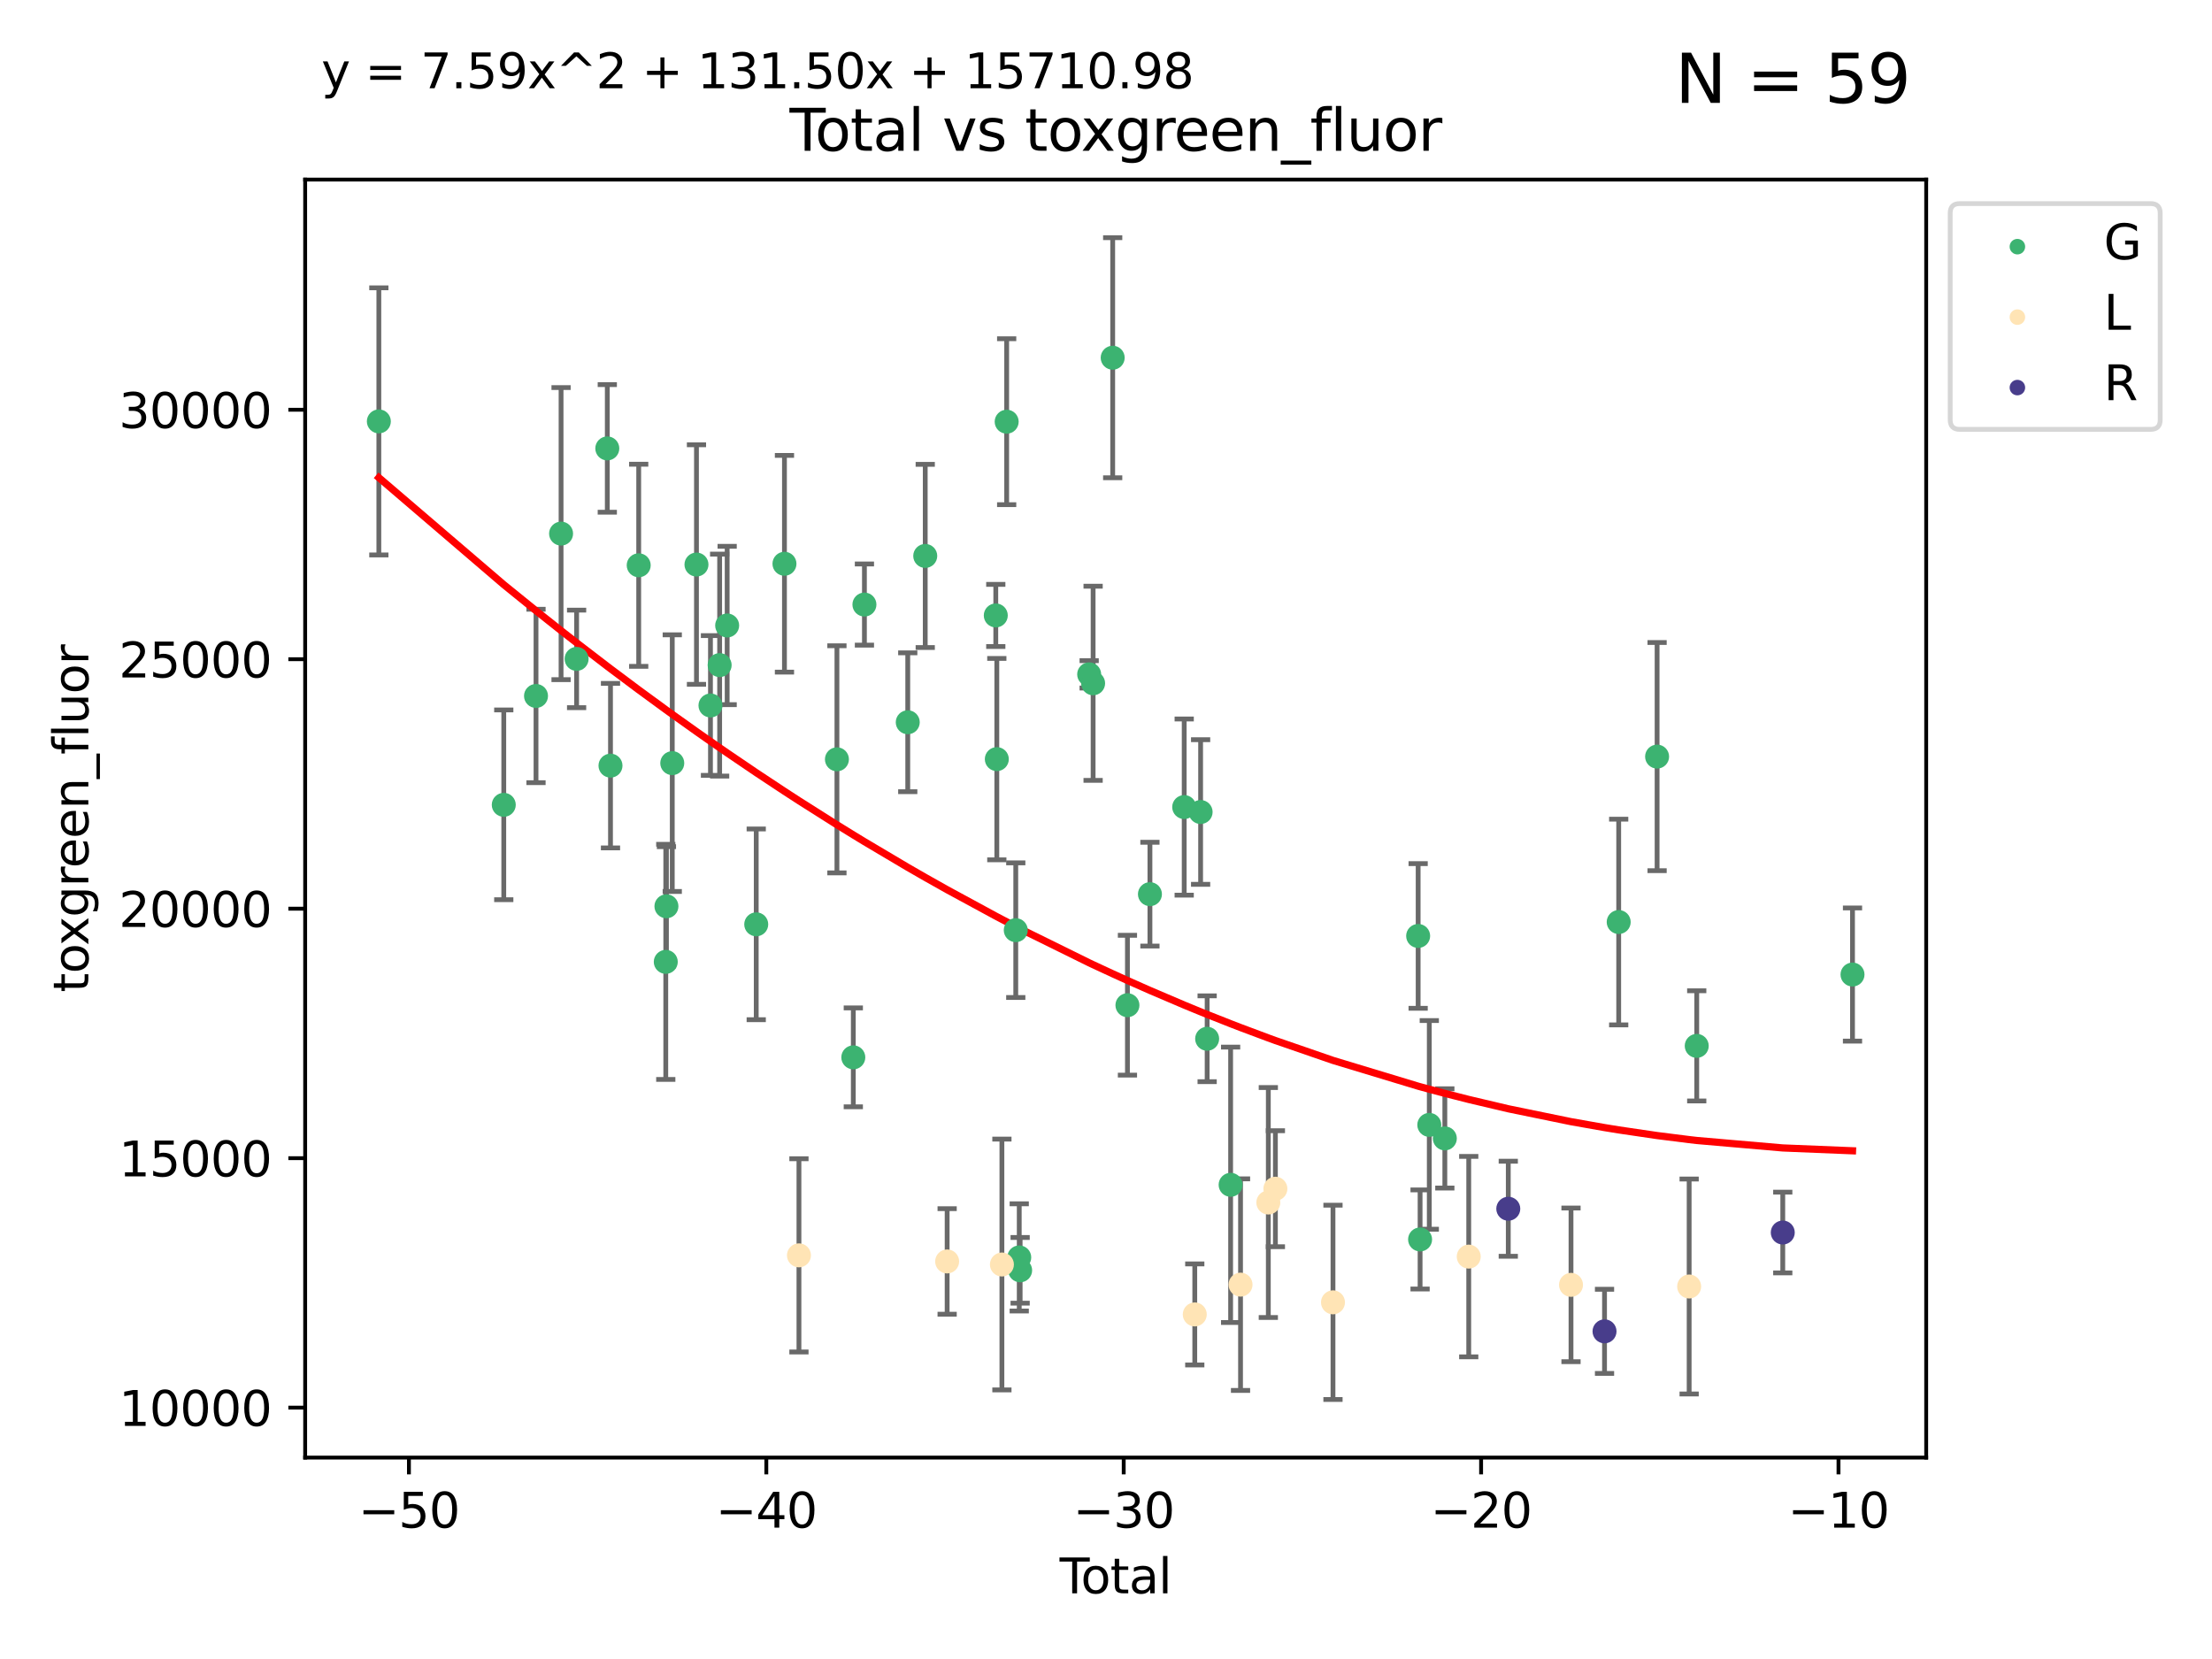 <?xml version="1.0" encoding="utf-8" standalone="no"?>
<!DOCTYPE svg PUBLIC "-//W3C//DTD SVG 1.1//EN"
  "http://www.w3.org/Graphics/SVG/1.1/DTD/svg11.dtd">
<svg xmlns:xlink="http://www.w3.org/1999/xlink" width="460.8pt" height="345.6pt" viewBox="0 0 460.8 345.6" xmlns="http://www.w3.org/2000/svg" version="1.1">
 <defs>
  <style type="text/css">*{stroke-linejoin: round; stroke-linecap: butt}</style>
 </defs>
 <g id="figure_1">
  <g id="patch_1">
   <path d="M 0 345.6 
L 460.8 345.6 
L 460.8 0 
L 0 0 
z
" style="fill: #ffffff"/>
  </g>
  <g id="axes_1">
   <g id="patch_2">
    <path d="M 63.571 303.64 
L 401.26 303.64 
L 401.26 37.411 
L 63.571 37.411 
z
" style="fill: #ffffff"/>
   </g>
   <g id="PathCollection_1">
    <defs>
     <path id="m4e90bd6c9e" d="M 0 1.118 
C 0.297 1.118 0.581 1 0.791 0.791 
C 1 0.581 1.118 0.297 1.118 0 
C 1.118 -0.297 1 -0.581 0.791 -0.791 
C 0.581 -1 0.297 -1.118 0 -1.118 
C -0.297 -1.118 -0.581 -1 -0.791 -0.791 
C -1 -0.581 -1.118 -0.297 -1.118 0 
C -1.118 0.297 -1 0.581 -0.791 0.791 
C -0.581 1 -0.297 1.118 0 1.118 
z
" style="stroke: #3cb371"/>
    </defs>
    <g clip-path="url(#p5ea1572125)">
     <use xlink:href="#m4e90bd6c9e" x="78.921" y="87.783" style="fill: #3cb371; stroke: #3cb371"/>
     <use xlink:href="#m4e90bd6c9e" x="104.945" y="167.661" style="fill: #3cb371; stroke: #3cb371"/>
     <use xlink:href="#m4e90bd6c9e" x="111.661" y="144.981" style="fill: #3cb371; stroke: #3cb371"/>
     <use xlink:href="#m4e90bd6c9e" x="116.882" y="111.159" style="fill: #3cb371; stroke: #3cb371"/>
     <use xlink:href="#m4e90bd6c9e" x="120.118" y="137.261" style="fill: #3cb371; stroke: #3cb371"/>
     <use xlink:href="#m4e90bd6c9e" x="126.511" y="93.413" style="fill: #3cb371; stroke: #3cb371"/>
     <use xlink:href="#m4e90bd6c9e" x="127.177" y="159.497" style="fill: #3cb371; stroke: #3cb371"/>
     <use xlink:href="#m4e90bd6c9e" x="133.054" y="117.757" style="fill: #3cb371; stroke: #3cb371"/>
     <use xlink:href="#m4e90bd6c9e" x="138.693" y="200.374" style="fill: #3cb371; stroke: #3cb371"/>
     <use xlink:href="#m4e90bd6c9e" x="138.83" y="188.797" style="fill: #3cb371; stroke: #3cb371"/>
     <use xlink:href="#m4e90bd6c9e" x="140.045" y="158.975" style="fill: #3cb371; stroke: #3cb371"/>
     <use xlink:href="#m4e90bd6c9e" x="145.087" y="117.606" style="fill: #3cb371; stroke: #3cb371"/>
     <use xlink:href="#m4e90bd6c9e" x="148.005" y="146.962" style="fill: #3cb371; stroke: #3cb371"/>
     <use xlink:href="#m4e90bd6c9e" x="149.915" y="138.554" style="fill: #3cb371; stroke: #3cb371"/>
     <use xlink:href="#m4e90bd6c9e" x="151.481" y="130.298" style="fill: #3cb371; stroke: #3cb371"/>
     <use xlink:href="#m4e90bd6c9e" x="157.537" y="192.555" style="fill: #3cb371; stroke: #3cb371"/>
     <use xlink:href="#m4e90bd6c9e" x="163.418" y="117.444" style="fill: #3cb371; stroke: #3cb371"/>
     <use xlink:href="#m4e90bd6c9e" x="174.347" y="158.179" style="fill: #3cb371; stroke: #3cb371"/>
     <use xlink:href="#m4e90bd6c9e" x="177.76" y="220.266" style="fill: #3cb371; stroke: #3cb371"/>
     <use xlink:href="#m4e90bd6c9e" x="180.076" y="125.94" style="fill: #3cb371; stroke: #3cb371"/>
     <use xlink:href="#m4e90bd6c9e" x="189.102" y="150.46" style="fill: #3cb371; stroke: #3cb371"/>
     <use xlink:href="#m4e90bd6c9e" x="192.744" y="115.812" style="fill: #3cb371; stroke: #3cb371"/>
     <use xlink:href="#m4e90bd6c9e" x="207.44" y="128.208" style="fill: #3cb371; stroke: #3cb371"/>
     <use xlink:href="#m4e90bd6c9e" x="207.655" y="158.138" style="fill: #3cb371; stroke: #3cb371"/>
     <use xlink:href="#m4e90bd6c9e" x="209.708" y="87.847" style="fill: #3cb371; stroke: #3cb371"/>
     <use xlink:href="#m4e90bd6c9e" x="211.603" y="193.773" style="fill: #3cb371; stroke: #3cb371"/>
     <use xlink:href="#m4e90bd6c9e" x="212.327" y="261.943" style="fill: #3cb371; stroke: #3cb371"/>
     <use xlink:href="#m4e90bd6c9e" x="212.514" y="264.632" style="fill: #3cb371; stroke: #3cb371"/>
     <use xlink:href="#m4e90bd6c9e" x="226.894" y="140.475" style="fill: #3cb371; stroke: #3cb371"/>
     <use xlink:href="#m4e90bd6c9e" x="227.715" y="142.341" style="fill: #3cb371; stroke: #3cb371"/>
     <use xlink:href="#m4e90bd6c9e" x="231.793" y="74.52" style="fill: #3cb371; stroke: #3cb371"/>
     <use xlink:href="#m4e90bd6c9e" x="234.867" y="209.403" style="fill: #3cb371; stroke: #3cb371"/>
     <use xlink:href="#m4e90bd6c9e" x="239.552" y="186.269" style="fill: #3cb371; stroke: #3cb371"/>
     <use xlink:href="#m4e90bd6c9e" x="246.69" y="168.126" style="fill: #3cb371; stroke: #3cb371"/>
     <use xlink:href="#m4e90bd6c9e" x="250.11" y="169.158" style="fill: #3cb371; stroke: #3cb371"/>
     <use xlink:href="#m4e90bd6c9e" x="251.47" y="216.394" style="fill: #3cb371; stroke: #3cb371"/>
     <use xlink:href="#m4e90bd6c9e" x="256.361" y="246.816" style="fill: #3cb371; stroke: #3cb371"/>
     <use xlink:href="#m4e90bd6c9e" x="295.426" y="194.976" style="fill: #3cb371; stroke: #3cb371"/>
     <use xlink:href="#m4e90bd6c9e" x="295.83" y="258.198" style="fill: #3cb371; stroke: #3cb371"/>
     <use xlink:href="#m4e90bd6c9e" x="297.748" y="234.335" style="fill: #3cb371; stroke: #3cb371"/>
     <use xlink:href="#m4e90bd6c9e" x="300.985" y="237.151" style="fill: #3cb371; stroke: #3cb371"/>
     <use xlink:href="#m4e90bd6c9e" x="337.204" y="192.077" style="fill: #3cb371; stroke: #3cb371"/>
     <use xlink:href="#m4e90bd6c9e" x="345.204" y="157.613" style="fill: #3cb371; stroke: #3cb371"/>
     <use xlink:href="#m4e90bd6c9e" x="353.461" y="217.876" style="fill: #3cb371; stroke: #3cb371"/>
     <use xlink:href="#m4e90bd6c9e" x="385.911" y="203.013" style="fill: #3cb371; stroke: #3cb371"/>
    </g>
   </g>
   <g id="PathCollection_2">
    <defs>
     <path id="maf8d225b81" d="M 0 1.118 
C 0.297 1.118 0.581 1 0.791 0.791 
C 1 0.581 1.118 0.297 1.118 0 
C 1.118 -0.297 1 -0.581 0.791 -0.791 
C 0.581 -1 0.297 -1.118 0 -1.118 
C -0.297 -1.118 -0.581 -1 -0.791 -0.791 
C -1 -0.581 -1.118 -0.297 -1.118 0 
C -1.118 0.297 -1 0.581 -0.791 0.791 
C -0.581 1 -0.297 1.118 0 1.118 
z
" style="stroke: #ffe4b5"/>
    </defs>
    <g clip-path="url(#p5ea1572125)">
     <use xlink:href="#maf8d225b81" x="166.435" y="261.513" style="fill: #ffe4b5; stroke: #ffe4b5"/>
     <use xlink:href="#maf8d225b81" x="197.307" y="262.782" style="fill: #ffe4b5; stroke: #ffe4b5"/>
     <use xlink:href="#maf8d225b81" x="208.716" y="263.418" style="fill: #ffe4b5; stroke: #ffe4b5"/>
     <use xlink:href="#maf8d225b81" x="248.893" y="273.818" style="fill: #ffe4b5; stroke: #ffe4b5"/>
     <use xlink:href="#maf8d225b81" x="258.425" y="267.614" style="fill: #ffe4b5; stroke: #ffe4b5"/>
     <use xlink:href="#maf8d225b81" x="264.215" y="250.506" style="fill: #ffe4b5; stroke: #ffe4b5"/>
     <use xlink:href="#maf8d225b81" x="265.687" y="247.633" style="fill: #ffe4b5; stroke: #ffe4b5"/>
     <use xlink:href="#maf8d225b81" x="277.685" y="271.301" style="fill: #ffe4b5; stroke: #ffe4b5"/>
     <use xlink:href="#maf8d225b81" x="305.965" y="261.775" style="fill: #ffe4b5; stroke: #ffe4b5"/>
     <use xlink:href="#maf8d225b81" x="327.27" y="267.658" style="fill: #ffe4b5; stroke: #ffe4b5"/>
     <use xlink:href="#maf8d225b81" x="351.881" y="268.002" style="fill: #ffe4b5; stroke: #ffe4b5"/>
    </g>
   </g>
   <g id="PathCollection_3">
    <defs>
     <path id="mee993ac382" d="M 0 1.118 
C 0.297 1.118 0.581 1 0.791 0.791 
C 1 0.581 1.118 0.297 1.118 0 
C 1.118 -0.297 1 -0.581 0.791 -0.791 
C 0.581 -1 0.297 -1.118 0 -1.118 
C -0.297 -1.118 -0.581 -1 -0.791 -0.791 
C -1 -0.581 -1.118 -0.297 -1.118 0 
C -1.118 0.297 -1 0.581 -0.791 0.791 
C -0.581 1 -0.297 1.118 0 1.118 
z
" style="stroke: #483d8b"/>
    </defs>
    <g clip-path="url(#p5ea1572125)">
     <use xlink:href="#mee993ac382" x="314.203" y="251.801" style="fill: #483d8b; stroke: #483d8b"/>
     <use xlink:href="#mee993ac382" x="334.252" y="277.344" style="fill: #483d8b; stroke: #483d8b"/>
     <use xlink:href="#mee993ac382" x="371.383" y="256.758" style="fill: #483d8b; stroke: #483d8b"/>
    </g>
   </g>
   <g id="matplotlib.axis_1">
    <g id="xtick_1">
     <g id="line2d_1">
      <defs>
       <path id="m0bcd780dd7" d="M 0 0 
L 0 3.5 
" style="stroke: #000000; stroke-width: 0.8"/>
      </defs>
      <g>
       <use xlink:href="#m0bcd780dd7" x="85.187" y="303.64" style="stroke: #000000; stroke-width: 0.8"/>
      </g>
     </g>
     <g id="text_1">
      <!-- −50 -->
      <g transform="translate(74.634 318.238)scale(0.1 -0.1)">
       <defs>
        <path id="DejaVuSans-2212" d="M 678 2272 
L 4684 2272 
L 4684 1741 
L 678 1741 
L 678 2272 
z
" transform="scale(0.016)"/>
        <path id="DejaVuSans-35" d="M 691 4666 
L 3169 4666 
L 3169 4134 
L 1269 4134 
L 1269 2991 
Q 1406 3038 1543 3061 
Q 1681 3084 1819 3084 
Q 2600 3084 3056 2656 
Q 3513 2228 3513 1497 
Q 3513 744 3044 326 
Q 2575 -91 1722 -91 
Q 1428 -91 1123 -41 
Q 819 9 494 109 
L 494 744 
Q 775 591 1075 516 
Q 1375 441 1709 441 
Q 2250 441 2565 725 
Q 2881 1009 2881 1497 
Q 2881 1984 2565 2268 
Q 2250 2553 1709 2553 
Q 1456 2553 1204 2497 
Q 953 2441 691 2322 
L 691 4666 
z
" transform="scale(0.016)"/>
        <path id="DejaVuSans-30" d="M 2034 4250 
Q 1547 4250 1301 3770 
Q 1056 3291 1056 2328 
Q 1056 1369 1301 889 
Q 1547 409 2034 409 
Q 2525 409 2770 889 
Q 3016 1369 3016 2328 
Q 3016 3291 2770 3770 
Q 2525 4250 2034 4250 
z
M 2034 4750 
Q 2819 4750 3233 4129 
Q 3647 3509 3647 2328 
Q 3647 1150 3233 529 
Q 2819 -91 2034 -91 
Q 1250 -91 836 529 
Q 422 1150 422 2328 
Q 422 3509 836 4129 
Q 1250 4750 2034 4750 
z
" transform="scale(0.016)"/>
       </defs>
       <use xlink:href="#DejaVuSans-2212"/>
       <use xlink:href="#DejaVuSans-35" x="83.789"/>
       <use xlink:href="#DejaVuSans-30" x="147.412"/>
      </g>
     </g>
    </g>
    <g id="xtick_2">
     <g id="line2d_2">
      <g>
       <use xlink:href="#m0bcd780dd7" x="159.638" y="303.64" style="stroke: #000000; stroke-width: 0.8"/>
      </g>
     </g>
     <g id="text_2">
      <!-- −40 -->
      <g transform="translate(149.086 318.238)scale(0.1 -0.1)">
       <defs>
        <path id="DejaVuSans-34" d="M 2419 4116 
L 825 1625 
L 2419 1625 
L 2419 4116 
z
M 2253 4666 
L 3047 4666 
L 3047 1625 
L 3713 1625 
L 3713 1100 
L 3047 1100 
L 3047 0 
L 2419 0 
L 2419 1100 
L 313 1100 
L 313 1709 
L 2253 4666 
z
" transform="scale(0.016)"/>
       </defs>
       <use xlink:href="#DejaVuSans-2212"/>
       <use xlink:href="#DejaVuSans-34" x="83.789"/>
       <use xlink:href="#DejaVuSans-30" x="147.412"/>
      </g>
     </g>
    </g>
    <g id="xtick_3">
     <g id="line2d_3">
      <g>
       <use xlink:href="#m0bcd780dd7" x="234.089" y="303.64" style="stroke: #000000; stroke-width: 0.8"/>
      </g>
     </g>
     <g id="text_3">
      <!-- −30 -->
      <g transform="translate(223.537 318.238)scale(0.1 -0.1)">
       <defs>
        <path id="DejaVuSans-33" d="M 2597 2516 
Q 3050 2419 3304 2112 
Q 3559 1806 3559 1356 
Q 3559 666 3084 287 
Q 2609 -91 1734 -91 
Q 1441 -91 1130 -33 
Q 819 25 488 141 
L 488 750 
Q 750 597 1062 519 
Q 1375 441 1716 441 
Q 2309 441 2620 675 
Q 2931 909 2931 1356 
Q 2931 1769 2642 2001 
Q 2353 2234 1838 2234 
L 1294 2234 
L 1294 2753 
L 1863 2753 
Q 2328 2753 2575 2939 
Q 2822 3125 2822 3475 
Q 2822 3834 2567 4026 
Q 2313 4219 1838 4219 
Q 1578 4219 1281 4162 
Q 984 4106 628 3988 
L 628 4550 
Q 988 4650 1302 4700 
Q 1616 4750 1894 4750 
Q 2613 4750 3031 4423 
Q 3450 4097 3450 3541 
Q 3450 3153 3228 2886 
Q 3006 2619 2597 2516 
z
" transform="scale(0.016)"/>
       </defs>
       <use xlink:href="#DejaVuSans-2212"/>
       <use xlink:href="#DejaVuSans-33" x="83.789"/>
       <use xlink:href="#DejaVuSans-30" x="147.412"/>
      </g>
     </g>
    </g>
    <g id="xtick_4">
     <g id="line2d_4">
      <g>
       <use xlink:href="#m0bcd780dd7" x="308.541" y="303.64" style="stroke: #000000; stroke-width: 0.8"/>
      </g>
     </g>
     <g id="text_4">
      <!-- −20 -->
      <g transform="translate(297.988 318.238)scale(0.1 -0.1)">
       <defs>
        <path id="DejaVuSans-32" d="M 1228 531 
L 3431 531 
L 3431 0 
L 469 0 
L 469 531 
Q 828 903 1448 1529 
Q 2069 2156 2228 2338 
Q 2531 2678 2651 2914 
Q 2772 3150 2772 3378 
Q 2772 3750 2511 3984 
Q 2250 4219 1831 4219 
Q 1534 4219 1204 4116 
Q 875 4013 500 3803 
L 500 4441 
Q 881 4594 1212 4672 
Q 1544 4750 1819 4750 
Q 2544 4750 2975 4387 
Q 3406 4025 3406 3419 
Q 3406 3131 3298 2873 
Q 3191 2616 2906 2266 
Q 2828 2175 2409 1742 
Q 1991 1309 1228 531 
z
" transform="scale(0.016)"/>
       </defs>
       <use xlink:href="#DejaVuSans-2212"/>
       <use xlink:href="#DejaVuSans-32" x="83.789"/>
       <use xlink:href="#DejaVuSans-30" x="147.412"/>
      </g>
     </g>
    </g>
    <g id="xtick_5">
     <g id="line2d_5">
      <g>
       <use xlink:href="#m0bcd780dd7" x="382.992" y="303.64" style="stroke: #000000; stroke-width: 0.8"/>
      </g>
     </g>
     <g id="text_5">
      <!-- −10 -->
      <g transform="translate(372.44 318.238)scale(0.1 -0.1)">
       <defs>
        <path id="DejaVuSans-31" d="M 794 531 
L 1825 531 
L 1825 4091 
L 703 3866 
L 703 4441 
L 1819 4666 
L 2450 4666 
L 2450 531 
L 3481 531 
L 3481 0 
L 794 0 
L 794 531 
z
" transform="scale(0.016)"/>
       </defs>
       <use xlink:href="#DejaVuSans-2212"/>
       <use xlink:href="#DejaVuSans-31" x="83.789"/>
       <use xlink:href="#DejaVuSans-30" x="147.412"/>
      </g>
     </g>
    </g>
    <g id="text_6">
     <!-- Total -->
     <g transform="translate(220.739 331.917)scale(0.1 -0.1)">
      <defs>
       <path id="DejaVuSans-54" d="M -19 4666 
L 3928 4666 
L 3928 4134 
L 2272 4134 
L 2272 0 
L 1638 0 
L 1638 4134 
L -19 4134 
L -19 4666 
z
" transform="scale(0.016)"/>
       <path id="DejaVuSans-6f" d="M 1959 3097 
Q 1497 3097 1228 2736 
Q 959 2375 959 1747 
Q 959 1119 1226 758 
Q 1494 397 1959 397 
Q 2419 397 2687 759 
Q 2956 1122 2956 1747 
Q 2956 2369 2687 2733 
Q 2419 3097 1959 3097 
z
M 1959 3584 
Q 2709 3584 3137 3096 
Q 3566 2609 3566 1747 
Q 3566 888 3137 398 
Q 2709 -91 1959 -91 
Q 1206 -91 779 398 
Q 353 888 353 1747 
Q 353 2609 779 3096 
Q 1206 3584 1959 3584 
z
" transform="scale(0.016)"/>
       <path id="DejaVuSans-74" d="M 1172 4494 
L 1172 3500 
L 2356 3500 
L 2356 3053 
L 1172 3053 
L 1172 1153 
Q 1172 725 1289 603 
Q 1406 481 1766 481 
L 2356 481 
L 2356 0 
L 1766 0 
Q 1100 0 847 248 
Q 594 497 594 1153 
L 594 3053 
L 172 3053 
L 172 3500 
L 594 3500 
L 594 4494 
L 1172 4494 
z
" transform="scale(0.016)"/>
       <path id="DejaVuSans-61" d="M 2194 1759 
Q 1497 1759 1228 1600 
Q 959 1441 959 1056 
Q 959 750 1161 570 
Q 1363 391 1709 391 
Q 2188 391 2477 730 
Q 2766 1069 2766 1631 
L 2766 1759 
L 2194 1759 
z
M 3341 1997 
L 3341 0 
L 2766 0 
L 2766 531 
Q 2569 213 2275 61 
Q 1981 -91 1556 -91 
Q 1019 -91 701 211 
Q 384 513 384 1019 
Q 384 1609 779 1909 
Q 1175 2209 1959 2209 
L 2766 2209 
L 2766 2266 
Q 2766 2663 2505 2880 
Q 2244 3097 1772 3097 
Q 1472 3097 1187 3025 
Q 903 2953 641 2809 
L 641 3341 
Q 956 3463 1253 3523 
Q 1550 3584 1831 3584 
Q 2591 3584 2966 3190 
Q 3341 2797 3341 1997 
z
" transform="scale(0.016)"/>
       <path id="DejaVuSans-6c" d="M 603 4863 
L 1178 4863 
L 1178 0 
L 603 0 
L 603 4863 
z
" transform="scale(0.016)"/>
      </defs>
      <use xlink:href="#DejaVuSans-54"/>
      <use xlink:href="#DejaVuSans-6f" x="44.084"/>
      <use xlink:href="#DejaVuSans-74" x="105.266"/>
      <use xlink:href="#DejaVuSans-61" x="144.475"/>
      <use xlink:href="#DejaVuSans-6c" x="205.754"/>
     </g>
    </g>
   </g>
   <g id="matplotlib.axis_2">
    <g id="ytick_1">
     <g id="line2d_6">
      <defs>
       <path id="mb44a7f0f16" d="M 0 0 
L -3.5 0 
" style="stroke: #000000; stroke-width: 0.8"/>
      </defs>
      <g>
       <use xlink:href="#mb44a7f0f16" x="63.571" y="293.235" style="stroke: #000000; stroke-width: 0.8"/>
      </g>
     </g>
     <g id="text_7">
      <!-- 10000 -->
      <g transform="translate(24.759 297.034)scale(0.1 -0.1)">
       <use xlink:href="#DejaVuSans-31"/>
       <use xlink:href="#DejaVuSans-30" x="63.623"/>
       <use xlink:href="#DejaVuSans-30" x="127.246"/>
       <use xlink:href="#DejaVuSans-30" x="190.869"/>
       <use xlink:href="#DejaVuSans-30" x="254.492"/>
      </g>
     </g>
    </g>
    <g id="ytick_2">
     <g id="line2d_7">
      <g>
       <use xlink:href="#mb44a7f0f16" x="63.571" y="241.266" style="stroke: #000000; stroke-width: 0.8"/>
      </g>
     </g>
     <g id="text_8">
      <!-- 15000 -->
      <g transform="translate(24.759 245.065)scale(0.1 -0.1)">
       <use xlink:href="#DejaVuSans-31"/>
       <use xlink:href="#DejaVuSans-35" x="63.623"/>
       <use xlink:href="#DejaVuSans-30" x="127.246"/>
       <use xlink:href="#DejaVuSans-30" x="190.869"/>
       <use xlink:href="#DejaVuSans-30" x="254.492"/>
      </g>
     </g>
    </g>
    <g id="ytick_3">
     <g id="line2d_8">
      <g>
       <use xlink:href="#mb44a7f0f16" x="63.571" y="189.297" style="stroke: #000000; stroke-width: 0.8"/>
      </g>
     </g>
     <g id="text_9">
      <!-- 20000 -->
      <g transform="translate(24.759 193.097)scale(0.1 -0.1)">
       <use xlink:href="#DejaVuSans-32"/>
       <use xlink:href="#DejaVuSans-30" x="63.623"/>
       <use xlink:href="#DejaVuSans-30" x="127.246"/>
       <use xlink:href="#DejaVuSans-30" x="190.869"/>
       <use xlink:href="#DejaVuSans-30" x="254.492"/>
      </g>
     </g>
    </g>
    <g id="ytick_4">
     <g id="line2d_9">
      <g>
       <use xlink:href="#mb44a7f0f16" x="63.571" y="137.329" style="stroke: #000000; stroke-width: 0.8"/>
      </g>
     </g>
     <g id="text_10">
      <!-- 25000 -->
      <g transform="translate(24.759 141.128)scale(0.1 -0.1)">
       <use xlink:href="#DejaVuSans-32"/>
       <use xlink:href="#DejaVuSans-35" x="63.623"/>
       <use xlink:href="#DejaVuSans-30" x="127.246"/>
       <use xlink:href="#DejaVuSans-30" x="190.869"/>
       <use xlink:href="#DejaVuSans-30" x="254.492"/>
      </g>
     </g>
    </g>
    <g id="ytick_5">
     <g id="line2d_10">
      <g>
       <use xlink:href="#mb44a7f0f16" x="63.571" y="85.36" style="stroke: #000000; stroke-width: 0.8"/>
      </g>
     </g>
     <g id="text_11">
      <!-- 30000 -->
      <g transform="translate(24.759 89.159)scale(0.1 -0.1)">
       <use xlink:href="#DejaVuSans-33"/>
       <use xlink:href="#DejaVuSans-30" x="63.623"/>
       <use xlink:href="#DejaVuSans-30" x="127.246"/>
       <use xlink:href="#DejaVuSans-30" x="190.869"/>
       <use xlink:href="#DejaVuSans-30" x="254.492"/>
      </g>
     </g>
    </g>
    <g id="text_12">
     <!-- toxgreen_fluor -->
     <g transform="translate(18.401 206.72)rotate(-90)scale(0.1 -0.1)">
      <defs>
       <path id="DejaVuSans-78" d="M 3513 3500 
L 2247 1797 
L 3578 0 
L 2900 0 
L 1881 1375 
L 863 0 
L 184 0 
L 1544 1831 
L 300 3500 
L 978 3500 
L 1906 2253 
L 2834 3500 
L 3513 3500 
z
" transform="scale(0.016)"/>
       <path id="DejaVuSans-67" d="M 2906 1791 
Q 2906 2416 2648 2759 
Q 2391 3103 1925 3103 
Q 1463 3103 1205 2759 
Q 947 2416 947 1791 
Q 947 1169 1205 825 
Q 1463 481 1925 481 
Q 2391 481 2648 825 
Q 2906 1169 2906 1791 
z
M 3481 434 
Q 3481 -459 3084 -895 
Q 2688 -1331 1869 -1331 
Q 1566 -1331 1297 -1286 
Q 1028 -1241 775 -1147 
L 775 -588 
Q 1028 -725 1275 -790 
Q 1522 -856 1778 -856 
Q 2344 -856 2625 -561 
Q 2906 -266 2906 331 
L 2906 616 
Q 2728 306 2450 153 
Q 2172 0 1784 0 
Q 1141 0 747 490 
Q 353 981 353 1791 
Q 353 2603 747 3093 
Q 1141 3584 1784 3584 
Q 2172 3584 2450 3431 
Q 2728 3278 2906 2969 
L 2906 3500 
L 3481 3500 
L 3481 434 
z
" transform="scale(0.016)"/>
       <path id="DejaVuSans-72" d="M 2631 2963 
Q 2534 3019 2420 3045 
Q 2306 3072 2169 3072 
Q 1681 3072 1420 2755 
Q 1159 2438 1159 1844 
L 1159 0 
L 581 0 
L 581 3500 
L 1159 3500 
L 1159 2956 
Q 1341 3275 1631 3429 
Q 1922 3584 2338 3584 
Q 2397 3584 2469 3576 
Q 2541 3569 2628 3553 
L 2631 2963 
z
" transform="scale(0.016)"/>
       <path id="DejaVuSans-65" d="M 3597 1894 
L 3597 1613 
L 953 1613 
Q 991 1019 1311 708 
Q 1631 397 2203 397 
Q 2534 397 2845 478 
Q 3156 559 3463 722 
L 3463 178 
Q 3153 47 2828 -22 
Q 2503 -91 2169 -91 
Q 1331 -91 842 396 
Q 353 884 353 1716 
Q 353 2575 817 3079 
Q 1281 3584 2069 3584 
Q 2775 3584 3186 3129 
Q 3597 2675 3597 1894 
z
M 3022 2063 
Q 3016 2534 2758 2815 
Q 2500 3097 2075 3097 
Q 1594 3097 1305 2825 
Q 1016 2553 972 2059 
L 3022 2063 
z
" transform="scale(0.016)"/>
       <path id="DejaVuSans-6e" d="M 3513 2113 
L 3513 0 
L 2938 0 
L 2938 2094 
Q 2938 2591 2744 2837 
Q 2550 3084 2163 3084 
Q 1697 3084 1428 2787 
Q 1159 2491 1159 1978 
L 1159 0 
L 581 0 
L 581 3500 
L 1159 3500 
L 1159 2956 
Q 1366 3272 1645 3428 
Q 1925 3584 2291 3584 
Q 2894 3584 3203 3211 
Q 3513 2838 3513 2113 
z
" transform="scale(0.016)"/>
       <path id="DejaVuSans-5f" d="M 3263 -1063 
L 3263 -1509 
L -63 -1509 
L -63 -1063 
L 3263 -1063 
z
" transform="scale(0.016)"/>
       <path id="DejaVuSans-66" d="M 2375 4863 
L 2375 4384 
L 1825 4384 
Q 1516 4384 1395 4259 
Q 1275 4134 1275 3809 
L 1275 3500 
L 2222 3500 
L 2222 3053 
L 1275 3053 
L 1275 0 
L 697 0 
L 697 3053 
L 147 3053 
L 147 3500 
L 697 3500 
L 697 3744 
Q 697 4328 969 4595 
Q 1241 4863 1831 4863 
L 2375 4863 
z
" transform="scale(0.016)"/>
       <path id="DejaVuSans-75" d="M 544 1381 
L 544 3500 
L 1119 3500 
L 1119 1403 
Q 1119 906 1312 657 
Q 1506 409 1894 409 
Q 2359 409 2629 706 
Q 2900 1003 2900 1516 
L 2900 3500 
L 3475 3500 
L 3475 0 
L 2900 0 
L 2900 538 
Q 2691 219 2414 64 
Q 2138 -91 1772 -91 
Q 1169 -91 856 284 
Q 544 659 544 1381 
z
M 1991 3584 
L 1991 3584 
z
" transform="scale(0.016)"/>
      </defs>
      <use xlink:href="#DejaVuSans-74"/>
      <use xlink:href="#DejaVuSans-6f" x="39.209"/>
      <use xlink:href="#DejaVuSans-78" x="97.266"/>
      <use xlink:href="#DejaVuSans-67" x="156.445"/>
      <use xlink:href="#DejaVuSans-72" x="219.922"/>
      <use xlink:href="#DejaVuSans-65" x="258.785"/>
      <use xlink:href="#DejaVuSans-65" x="320.309"/>
      <use xlink:href="#DejaVuSans-6e" x="381.832"/>
      <use xlink:href="#DejaVuSans-5f" x="445.211"/>
      <use xlink:href="#DejaVuSans-66" x="495.211"/>
      <use xlink:href="#DejaVuSans-6c" x="530.416"/>
      <use xlink:href="#DejaVuSans-75" x="558.199"/>
      <use xlink:href="#DejaVuSans-6f" x="621.578"/>
      <use xlink:href="#DejaVuSans-72" x="682.76"/>
     </g>
    </g>
   </g>
   <g id="LineCollection_1">
    <path d="M 78.921 115.607 
L 78.921 59.959 
" clip-path="url(#p5ea1572125)" style="fill: none; stroke: #696969"/>
    <path d="M 104.945 187.427 
L 104.945 147.895 
" clip-path="url(#p5ea1572125)" style="fill: none; stroke: #696969"/>
    <path d="M 111.661 163.045 
L 111.661 126.917 
" clip-path="url(#p5ea1572125)" style="fill: none; stroke: #696969"/>
    <path d="M 116.882 141.581 
L 116.882 80.737 
" clip-path="url(#p5ea1572125)" style="fill: none; stroke: #696969"/>
    <path d="M 120.118 147.418 
L 120.118 127.103 
" clip-path="url(#p5ea1572125)" style="fill: none; stroke: #696969"/>
    <path d="M 126.511 106.705 
L 126.511 80.122 
" clip-path="url(#p5ea1572125)" style="fill: none; stroke: #696969"/>
    <path d="M 127.177 176.634 
L 127.177 142.359 
" clip-path="url(#p5ea1572125)" style="fill: none; stroke: #696969"/>
    <path d="M 133.054 138.807 
L 133.054 96.708 
" clip-path="url(#p5ea1572125)" style="fill: none; stroke: #696969"/>
    <path d="M 138.693 224.865 
L 138.693 175.883 
" clip-path="url(#p5ea1572125)" style="fill: none; stroke: #696969"/>
    <path d="M 138.83 201.215 
L 138.83 176.379 
" clip-path="url(#p5ea1572125)" style="fill: none; stroke: #696969"/>
    <path d="M 140.045 185.709 
L 140.045 132.242 
" clip-path="url(#p5ea1572125)" style="fill: none; stroke: #696969"/>
    <path d="M 145.087 142.557 
L 145.087 92.656 
" clip-path="url(#p5ea1572125)" style="fill: none; stroke: #696969"/>
    <path d="M 148.005 161.518 
L 148.005 132.406 
" clip-path="url(#p5ea1572125)" style="fill: none; stroke: #696969"/>
    <path d="M 149.915 161.672 
L 149.915 115.435 
" clip-path="url(#p5ea1572125)" style="fill: none; stroke: #696969"/>
    <path d="M 151.481 146.792 
L 151.481 113.803 
" clip-path="url(#p5ea1572125)" style="fill: none; stroke: #696969"/>
    <path d="M 157.537 212.423 
L 157.537 172.686 
" clip-path="url(#p5ea1572125)" style="fill: none; stroke: #696969"/>
    <path d="M 163.418 140.019 
L 163.418 94.869 
" clip-path="url(#p5ea1572125)" style="fill: none; stroke: #696969"/>
    <path d="M 174.347 181.837 
L 174.347 134.52 
" clip-path="url(#p5ea1572125)" style="fill: none; stroke: #696969"/>
    <path d="M 177.76 230.567 
L 177.76 209.964 
" clip-path="url(#p5ea1572125)" style="fill: none; stroke: #696969"/>
    <path d="M 180.076 134.393 
L 180.076 117.487 
" clip-path="url(#p5ea1572125)" style="fill: none; stroke: #696969"/>
    <path d="M 189.102 164.92 
L 189.102 136.001 
" clip-path="url(#p5ea1572125)" style="fill: none; stroke: #696969"/>
    <path d="M 192.744 134.895 
L 192.744 96.73 
" clip-path="url(#p5ea1572125)" style="fill: none; stroke: #696969"/>
    <path d="M 207.44 134.68 
L 207.44 121.737 
" clip-path="url(#p5ea1572125)" style="fill: none; stroke: #696969"/>
    <path d="M 207.655 179.112 
L 207.655 137.164 
" clip-path="url(#p5ea1572125)" style="fill: none; stroke: #696969"/>
    <path d="M 209.708 105.132 
L 209.708 70.562 
" clip-path="url(#p5ea1572125)" style="fill: none; stroke: #696969"/>
    <path d="M 211.603 207.798 
L 211.603 179.748 
" clip-path="url(#p5ea1572125)" style="fill: none; stroke: #696969"/>
    <path d="M 212.327 273.11 
L 212.327 250.775 
" clip-path="url(#p5ea1572125)" style="fill: none; stroke: #696969"/>
    <path d="M 212.514 271.474 
L 212.514 257.789 
" clip-path="url(#p5ea1572125)" style="fill: none; stroke: #696969"/>
    <path d="M 226.894 143.326 
L 226.894 137.624 
" clip-path="url(#p5ea1572125)" style="fill: none; stroke: #696969"/>
    <path d="M 227.715 162.562 
L 227.715 122.12 
" clip-path="url(#p5ea1572125)" style="fill: none; stroke: #696969"/>
    <path d="M 231.793 99.528 
L 231.793 49.513 
" clip-path="url(#p5ea1572125)" style="fill: none; stroke: #696969"/>
    <path d="M 234.867 223.969 
L 234.867 194.837 
" clip-path="url(#p5ea1572125)" style="fill: none; stroke: #696969"/>
    <path d="M 239.552 197.078 
L 239.552 175.461 
" clip-path="url(#p5ea1572125)" style="fill: none; stroke: #696969"/>
    <path d="M 246.69 186.473 
L 246.69 149.779 
" clip-path="url(#p5ea1572125)" style="fill: none; stroke: #696969"/>
    <path d="M 250.11 184.223 
L 250.11 154.093 
" clip-path="url(#p5ea1572125)" style="fill: none; stroke: #696969"/>
    <path d="M 251.47 225.335 
L 251.47 207.454 
" clip-path="url(#p5ea1572125)" style="fill: none; stroke: #696969"/>
    <path d="M 256.361 275.501 
L 256.361 218.132 
" clip-path="url(#p5ea1572125)" style="fill: none; stroke: #696969"/>
    <path d="M 295.426 210.042 
L 295.426 179.91 
" clip-path="url(#p5ea1572125)" style="fill: none; stroke: #696969"/>
    <path d="M 295.83 268.521 
L 295.83 247.876 
" clip-path="url(#p5ea1572125)" style="fill: none; stroke: #696969"/>
    <path d="M 297.748 256.068 
L 297.748 212.603 
" clip-path="url(#p5ea1572125)" style="fill: none; stroke: #696969"/>
    <path d="M 300.985 247.492 
L 300.985 226.811 
" clip-path="url(#p5ea1572125)" style="fill: none; stroke: #696969"/>
    <path d="M 337.204 213.503 
L 337.204 170.651 
" clip-path="url(#p5ea1572125)" style="fill: none; stroke: #696969"/>
    <path d="M 345.204 181.378 
L 345.204 133.848 
" clip-path="url(#p5ea1572125)" style="fill: none; stroke: #696969"/>
    <path d="M 353.461 229.353 
L 353.461 206.399 
" clip-path="url(#p5ea1572125)" style="fill: none; stroke: #696969"/>
    <path d="M 385.911 216.884 
L 385.911 189.143 
" clip-path="url(#p5ea1572125)" style="fill: none; stroke: #696969"/>
   </g>
   <g id="line2d_11">
    <defs>
     <path id="m2a0f6c7f24" d="M 2 0 
L -2 -0 
" style="stroke: #696969"/>
    </defs>
    <g clip-path="url(#p5ea1572125)">
     <use xlink:href="#m2a0f6c7f24" x="78.921" y="115.607" style="fill: #696969; stroke: #696969"/>
     <use xlink:href="#m2a0f6c7f24" x="104.945" y="187.427" style="fill: #696969; stroke: #696969"/>
     <use xlink:href="#m2a0f6c7f24" x="111.661" y="163.045" style="fill: #696969; stroke: #696969"/>
     <use xlink:href="#m2a0f6c7f24" x="116.882" y="141.581" style="fill: #696969; stroke: #696969"/>
     <use xlink:href="#m2a0f6c7f24" x="120.118" y="147.418" style="fill: #696969; stroke: #696969"/>
     <use xlink:href="#m2a0f6c7f24" x="126.511" y="106.705" style="fill: #696969; stroke: #696969"/>
     <use xlink:href="#m2a0f6c7f24" x="127.177" y="176.634" style="fill: #696969; stroke: #696969"/>
     <use xlink:href="#m2a0f6c7f24" x="133.054" y="138.807" style="fill: #696969; stroke: #696969"/>
     <use xlink:href="#m2a0f6c7f24" x="138.693" y="224.865" style="fill: #696969; stroke: #696969"/>
     <use xlink:href="#m2a0f6c7f24" x="138.83" y="201.215" style="fill: #696969; stroke: #696969"/>
     <use xlink:href="#m2a0f6c7f24" x="140.045" y="185.709" style="fill: #696969; stroke: #696969"/>
     <use xlink:href="#m2a0f6c7f24" x="145.087" y="142.557" style="fill: #696969; stroke: #696969"/>
     <use xlink:href="#m2a0f6c7f24" x="148.005" y="161.518" style="fill: #696969; stroke: #696969"/>
     <use xlink:href="#m2a0f6c7f24" x="149.915" y="161.672" style="fill: #696969; stroke: #696969"/>
     <use xlink:href="#m2a0f6c7f24" x="151.481" y="146.792" style="fill: #696969; stroke: #696969"/>
     <use xlink:href="#m2a0f6c7f24" x="157.537" y="212.423" style="fill: #696969; stroke: #696969"/>
     <use xlink:href="#m2a0f6c7f24" x="163.418" y="140.019" style="fill: #696969; stroke: #696969"/>
     <use xlink:href="#m2a0f6c7f24" x="174.347" y="181.837" style="fill: #696969; stroke: #696969"/>
     <use xlink:href="#m2a0f6c7f24" x="177.76" y="230.567" style="fill: #696969; stroke: #696969"/>
     <use xlink:href="#m2a0f6c7f24" x="180.076" y="134.393" style="fill: #696969; stroke: #696969"/>
     <use xlink:href="#m2a0f6c7f24" x="189.102" y="164.92" style="fill: #696969; stroke: #696969"/>
     <use xlink:href="#m2a0f6c7f24" x="192.744" y="134.895" style="fill: #696969; stroke: #696969"/>
     <use xlink:href="#m2a0f6c7f24" x="207.44" y="134.68" style="fill: #696969; stroke: #696969"/>
     <use xlink:href="#m2a0f6c7f24" x="207.655" y="179.112" style="fill: #696969; stroke: #696969"/>
     <use xlink:href="#m2a0f6c7f24" x="209.708" y="105.132" style="fill: #696969; stroke: #696969"/>
     <use xlink:href="#m2a0f6c7f24" x="211.603" y="207.798" style="fill: #696969; stroke: #696969"/>
     <use xlink:href="#m2a0f6c7f24" x="212.327" y="273.11" style="fill: #696969; stroke: #696969"/>
     <use xlink:href="#m2a0f6c7f24" x="212.514" y="271.474" style="fill: #696969; stroke: #696969"/>
     <use xlink:href="#m2a0f6c7f24" x="226.894" y="143.326" style="fill: #696969; stroke: #696969"/>
     <use xlink:href="#m2a0f6c7f24" x="227.715" y="162.562" style="fill: #696969; stroke: #696969"/>
     <use xlink:href="#m2a0f6c7f24" x="231.793" y="99.528" style="fill: #696969; stroke: #696969"/>
     <use xlink:href="#m2a0f6c7f24" x="234.867" y="223.969" style="fill: #696969; stroke: #696969"/>
     <use xlink:href="#m2a0f6c7f24" x="239.552" y="197.078" style="fill: #696969; stroke: #696969"/>
     <use xlink:href="#m2a0f6c7f24" x="246.69" y="186.473" style="fill: #696969; stroke: #696969"/>
     <use xlink:href="#m2a0f6c7f24" x="250.11" y="184.223" style="fill: #696969; stroke: #696969"/>
     <use xlink:href="#m2a0f6c7f24" x="251.47" y="225.335" style="fill: #696969; stroke: #696969"/>
     <use xlink:href="#m2a0f6c7f24" x="256.361" y="275.501" style="fill: #696969; stroke: #696969"/>
     <use xlink:href="#m2a0f6c7f24" x="295.426" y="210.042" style="fill: #696969; stroke: #696969"/>
     <use xlink:href="#m2a0f6c7f24" x="295.83" y="268.521" style="fill: #696969; stroke: #696969"/>
     <use xlink:href="#m2a0f6c7f24" x="297.748" y="256.068" style="fill: #696969; stroke: #696969"/>
     <use xlink:href="#m2a0f6c7f24" x="300.985" y="247.492" style="fill: #696969; stroke: #696969"/>
     <use xlink:href="#m2a0f6c7f24" x="337.204" y="213.503" style="fill: #696969; stroke: #696969"/>
     <use xlink:href="#m2a0f6c7f24" x="345.204" y="181.378" style="fill: #696969; stroke: #696969"/>
     <use xlink:href="#m2a0f6c7f24" x="353.461" y="229.353" style="fill: #696969; stroke: #696969"/>
     <use xlink:href="#m2a0f6c7f24" x="385.911" y="216.884" style="fill: #696969; stroke: #696969"/>
    </g>
   </g>
   <g id="line2d_12">
    <g clip-path="url(#p5ea1572125)">
     <use xlink:href="#m2a0f6c7f24" x="78.921" y="59.959" style="fill: #696969; stroke: #696969"/>
     <use xlink:href="#m2a0f6c7f24" x="104.945" y="147.895" style="fill: #696969; stroke: #696969"/>
     <use xlink:href="#m2a0f6c7f24" x="111.661" y="126.917" style="fill: #696969; stroke: #696969"/>
     <use xlink:href="#m2a0f6c7f24" x="116.882" y="80.737" style="fill: #696969; stroke: #696969"/>
     <use xlink:href="#m2a0f6c7f24" x="120.118" y="127.103" style="fill: #696969; stroke: #696969"/>
     <use xlink:href="#m2a0f6c7f24" x="126.511" y="80.122" style="fill: #696969; stroke: #696969"/>
     <use xlink:href="#m2a0f6c7f24" x="127.177" y="142.359" style="fill: #696969; stroke: #696969"/>
     <use xlink:href="#m2a0f6c7f24" x="133.054" y="96.708" style="fill: #696969; stroke: #696969"/>
     <use xlink:href="#m2a0f6c7f24" x="138.693" y="175.883" style="fill: #696969; stroke: #696969"/>
     <use xlink:href="#m2a0f6c7f24" x="138.83" y="176.379" style="fill: #696969; stroke: #696969"/>
     <use xlink:href="#m2a0f6c7f24" x="140.045" y="132.242" style="fill: #696969; stroke: #696969"/>
     <use xlink:href="#m2a0f6c7f24" x="145.087" y="92.656" style="fill: #696969; stroke: #696969"/>
     <use xlink:href="#m2a0f6c7f24" x="148.005" y="132.406" style="fill: #696969; stroke: #696969"/>
     <use xlink:href="#m2a0f6c7f24" x="149.915" y="115.435" style="fill: #696969; stroke: #696969"/>
     <use xlink:href="#m2a0f6c7f24" x="151.481" y="113.803" style="fill: #696969; stroke: #696969"/>
     <use xlink:href="#m2a0f6c7f24" x="157.537" y="172.686" style="fill: #696969; stroke: #696969"/>
     <use xlink:href="#m2a0f6c7f24" x="163.418" y="94.869" style="fill: #696969; stroke: #696969"/>
     <use xlink:href="#m2a0f6c7f24" x="174.347" y="134.52" style="fill: #696969; stroke: #696969"/>
     <use xlink:href="#m2a0f6c7f24" x="177.76" y="209.964" style="fill: #696969; stroke: #696969"/>
     <use xlink:href="#m2a0f6c7f24" x="180.076" y="117.487" style="fill: #696969; stroke: #696969"/>
     <use xlink:href="#m2a0f6c7f24" x="189.102" y="136.001" style="fill: #696969; stroke: #696969"/>
     <use xlink:href="#m2a0f6c7f24" x="192.744" y="96.73" style="fill: #696969; stroke: #696969"/>
     <use xlink:href="#m2a0f6c7f24" x="207.44" y="121.737" style="fill: #696969; stroke: #696969"/>
     <use xlink:href="#m2a0f6c7f24" x="207.655" y="137.164" style="fill: #696969; stroke: #696969"/>
     <use xlink:href="#m2a0f6c7f24" x="209.708" y="70.562" style="fill: #696969; stroke: #696969"/>
     <use xlink:href="#m2a0f6c7f24" x="211.603" y="179.748" style="fill: #696969; stroke: #696969"/>
     <use xlink:href="#m2a0f6c7f24" x="212.327" y="250.775" style="fill: #696969; stroke: #696969"/>
     <use xlink:href="#m2a0f6c7f24" x="212.514" y="257.789" style="fill: #696969; stroke: #696969"/>
     <use xlink:href="#m2a0f6c7f24" x="226.894" y="137.624" style="fill: #696969; stroke: #696969"/>
     <use xlink:href="#m2a0f6c7f24" x="227.715" y="122.12" style="fill: #696969; stroke: #696969"/>
     <use xlink:href="#m2a0f6c7f24" x="231.793" y="49.513" style="fill: #696969; stroke: #696969"/>
     <use xlink:href="#m2a0f6c7f24" x="234.867" y="194.837" style="fill: #696969; stroke: #696969"/>
     <use xlink:href="#m2a0f6c7f24" x="239.552" y="175.461" style="fill: #696969; stroke: #696969"/>
     <use xlink:href="#m2a0f6c7f24" x="246.69" y="149.779" style="fill: #696969; stroke: #696969"/>
     <use xlink:href="#m2a0f6c7f24" x="250.11" y="154.093" style="fill: #696969; stroke: #696969"/>
     <use xlink:href="#m2a0f6c7f24" x="251.47" y="207.454" style="fill: #696969; stroke: #696969"/>
     <use xlink:href="#m2a0f6c7f24" x="256.361" y="218.132" style="fill: #696969; stroke: #696969"/>
     <use xlink:href="#m2a0f6c7f24" x="295.426" y="179.91" style="fill: #696969; stroke: #696969"/>
     <use xlink:href="#m2a0f6c7f24" x="295.83" y="247.876" style="fill: #696969; stroke: #696969"/>
     <use xlink:href="#m2a0f6c7f24" x="297.748" y="212.603" style="fill: #696969; stroke: #696969"/>
     <use xlink:href="#m2a0f6c7f24" x="300.985" y="226.811" style="fill: #696969; stroke: #696969"/>
     <use xlink:href="#m2a0f6c7f24" x="337.204" y="170.651" style="fill: #696969; stroke: #696969"/>
     <use xlink:href="#m2a0f6c7f24" x="345.204" y="133.848" style="fill: #696969; stroke: #696969"/>
     <use xlink:href="#m2a0f6c7f24" x="353.461" y="206.399" style="fill: #696969; stroke: #696969"/>
     <use xlink:href="#m2a0f6c7f24" x="385.911" y="189.143" style="fill: #696969; stroke: #696969"/>
    </g>
   </g>
   <g id="LineCollection_2">
    <path d="M 166.435 281.64 
L 166.435 241.386 
" clip-path="url(#p5ea1572125)" style="fill: none; stroke: #696969"/>
    <path d="M 197.307 273.777 
L 197.307 251.786 
" clip-path="url(#p5ea1572125)" style="fill: none; stroke: #696969"/>
    <path d="M 208.716 289.543 
L 208.716 237.292 
" clip-path="url(#p5ea1572125)" style="fill: none; stroke: #696969"/>
    <path d="M 248.893 284.344 
L 248.893 263.293 
" clip-path="url(#p5ea1572125)" style="fill: none; stroke: #696969"/>
    <path d="M 258.425 289.653 
L 258.425 245.575 
" clip-path="url(#p5ea1572125)" style="fill: none; stroke: #696969"/>
    <path d="M 264.215 274.457 
L 264.215 226.555 
" clip-path="url(#p5ea1572125)" style="fill: none; stroke: #696969"/>
    <path d="M 265.687 259.716 
L 265.687 235.55 
" clip-path="url(#p5ea1572125)" style="fill: none; stroke: #696969"/>
    <path d="M 277.685 291.539 
L 277.685 251.063 
" clip-path="url(#p5ea1572125)" style="fill: none; stroke: #696969"/>
    <path d="M 305.965 282.651 
L 305.965 240.899 
" clip-path="url(#p5ea1572125)" style="fill: none; stroke: #696969"/>
    <path d="M 327.27 283.662 
L 327.27 251.655 
" clip-path="url(#p5ea1572125)" style="fill: none; stroke: #696969"/>
    <path d="M 351.881 290.39 
L 351.881 245.614 
" clip-path="url(#p5ea1572125)" style="fill: none; stroke: #696969"/>
   </g>
   <g id="line2d_13">
    <g clip-path="url(#p5ea1572125)">
     <use xlink:href="#m2a0f6c7f24" x="166.435" y="281.64" style="fill: #696969; stroke: #696969"/>
     <use xlink:href="#m2a0f6c7f24" x="197.307" y="273.777" style="fill: #696969; stroke: #696969"/>
     <use xlink:href="#m2a0f6c7f24" x="208.716" y="289.543" style="fill: #696969; stroke: #696969"/>
     <use xlink:href="#m2a0f6c7f24" x="248.893" y="284.344" style="fill: #696969; stroke: #696969"/>
     <use xlink:href="#m2a0f6c7f24" x="258.425" y="289.653" style="fill: #696969; stroke: #696969"/>
     <use xlink:href="#m2a0f6c7f24" x="264.215" y="274.457" style="fill: #696969; stroke: #696969"/>
     <use xlink:href="#m2a0f6c7f24" x="265.687" y="259.716" style="fill: #696969; stroke: #696969"/>
     <use xlink:href="#m2a0f6c7f24" x="277.685" y="291.539" style="fill: #696969; stroke: #696969"/>
     <use xlink:href="#m2a0f6c7f24" x="305.965" y="282.651" style="fill: #696969; stroke: #696969"/>
     <use xlink:href="#m2a0f6c7f24" x="327.27" y="283.662" style="fill: #696969; stroke: #696969"/>
     <use xlink:href="#m2a0f6c7f24" x="351.881" y="290.39" style="fill: #696969; stroke: #696969"/>
    </g>
   </g>
   <g id="line2d_14">
    <g clip-path="url(#p5ea1572125)">
     <use xlink:href="#m2a0f6c7f24" x="166.435" y="241.386" style="fill: #696969; stroke: #696969"/>
     <use xlink:href="#m2a0f6c7f24" x="197.307" y="251.786" style="fill: #696969; stroke: #696969"/>
     <use xlink:href="#m2a0f6c7f24" x="208.716" y="237.292" style="fill: #696969; stroke: #696969"/>
     <use xlink:href="#m2a0f6c7f24" x="248.893" y="263.293" style="fill: #696969; stroke: #696969"/>
     <use xlink:href="#m2a0f6c7f24" x="258.425" y="245.575" style="fill: #696969; stroke: #696969"/>
     <use xlink:href="#m2a0f6c7f24" x="264.215" y="226.555" style="fill: #696969; stroke: #696969"/>
     <use xlink:href="#m2a0f6c7f24" x="265.687" y="235.55" style="fill: #696969; stroke: #696969"/>
     <use xlink:href="#m2a0f6c7f24" x="277.685" y="251.063" style="fill: #696969; stroke: #696969"/>
     <use xlink:href="#m2a0f6c7f24" x="305.965" y="240.899" style="fill: #696969; stroke: #696969"/>
     <use xlink:href="#m2a0f6c7f24" x="327.27" y="251.655" style="fill: #696969; stroke: #696969"/>
     <use xlink:href="#m2a0f6c7f24" x="351.881" y="245.614" style="fill: #696969; stroke: #696969"/>
    </g>
   </g>
   <g id="LineCollection_3">
    <path d="M 314.203 261.7 
L 314.203 241.902 
" clip-path="url(#p5ea1572125)" style="fill: none; stroke: #696969"/>
    <path d="M 334.252 286.109 
L 334.252 268.579 
" clip-path="url(#p5ea1572125)" style="fill: none; stroke: #696969"/>
    <path d="M 371.383 265.169 
L 371.383 248.347 
" clip-path="url(#p5ea1572125)" style="fill: none; stroke: #696969"/>
   </g>
   <g id="line2d_15">
    <g clip-path="url(#p5ea1572125)">
     <use xlink:href="#m2a0f6c7f24" x="314.203" y="261.7" style="fill: #696969; stroke: #696969"/>
     <use xlink:href="#m2a0f6c7f24" x="334.252" y="286.109" style="fill: #696969; stroke: #696969"/>
     <use xlink:href="#m2a0f6c7f24" x="371.383" y="265.169" style="fill: #696969; stroke: #696969"/>
    </g>
   </g>
   <g id="line2d_16">
    <g clip-path="url(#p5ea1572125)">
     <use xlink:href="#m2a0f6c7f24" x="314.203" y="241.902" style="fill: #696969; stroke: #696969"/>
     <use xlink:href="#m2a0f6c7f24" x="334.252" y="268.579" style="fill: #696969; stroke: #696969"/>
     <use xlink:href="#m2a0f6c7f24" x="371.383" y="248.347" style="fill: #696969; stroke: #696969"/>
    </g>
   </g>
   <g id="line2d_17">
    <path d="M 78.921 99.502 
L 104.945 121.793 
L 111.661 127.232 
L 116.882 131.373 
L 120.118 133.899 
L 126.511 138.804 
L 127.177 139.309 
L 133.054 143.705 
L 138.693 147.829 
L 138.83 147.929 
L 140.045 148.804 
L 145.087 152.397 
L 148.005 154.443 
L 149.915 155.769 
L 151.481 156.848 
L 157.537 160.957 
L 163.418 164.847 
L 166.435 166.805 
L 174.347 171.816 
L 177.76 173.922 
L 180.076 175.333 
L 189.102 180.684 
L 192.744 182.777 
L 197.307 185.347 
L 207.44 190.842 
L 207.655 190.955 
L 208.716 191.513 
L 209.708 192.032 
L 211.603 193.015 
L 212.327 193.388 
L 212.514 193.484 
L 226.894 200.572 
L 227.715 200.959 
L 231.793 202.853 
L 234.867 204.249 
L 239.552 206.325 
L 246.69 209.368 
L 248.893 210.278 
L 250.11 210.775 
L 251.47 211.325 
L 256.361 213.259 
L 258.425 214.056 
L 264.215 216.224 
L 265.687 216.76 
L 277.685 220.9 
L 295.426 226.27 
L 295.83 226.382 
L 297.748 226.907 
L 300.985 227.769 
L 305.965 229.036 
L 314.203 230.979 
L 327.27 233.663 
L 334.252 234.898 
L 337.204 235.379 
L 345.204 236.557 
L 351.881 237.4 
L 353.461 237.581 
L 371.383 239.137 
L 385.911 239.728 
" clip-path="url(#p5ea1572125)" style="fill: none; stroke: #ff0000; stroke-width: 1.5; stroke-linecap: square"/>
   </g>
   <g id="line2d_18">
    <defs>
     <path id="me904c3ba15" d="M 0 2 
C 0.53 2 1.039 1.789 1.414 1.414 
C 1.789 1.039 2 0.53 2 0 
C 2 -0.53 1.789 -1.039 1.414 -1.414 
C 1.039 -1.789 0.53 -2 0 -2 
C -0.53 -2 -1.039 -1.789 -1.414 -1.414 
C -1.789 -1.039 -2 -0.53 -2 0 
C -2 0.53 -1.789 1.039 -1.414 1.414 
C -1.039 1.789 -0.53 2 0 2 
z
" style="stroke: #3cb371"/>
    </defs>
    <g clip-path="url(#p5ea1572125)">
     <use xlink:href="#me904c3ba15" x="78.921" y="87.783" style="fill: #3cb371; stroke: #3cb371"/>
     <use xlink:href="#me904c3ba15" x="104.945" y="167.661" style="fill: #3cb371; stroke: #3cb371"/>
     <use xlink:href="#me904c3ba15" x="111.661" y="144.981" style="fill: #3cb371; stroke: #3cb371"/>
     <use xlink:href="#me904c3ba15" x="116.882" y="111.159" style="fill: #3cb371; stroke: #3cb371"/>
     <use xlink:href="#me904c3ba15" x="120.118" y="137.261" style="fill: #3cb371; stroke: #3cb371"/>
     <use xlink:href="#me904c3ba15" x="126.511" y="93.413" style="fill: #3cb371; stroke: #3cb371"/>
     <use xlink:href="#me904c3ba15" x="127.177" y="159.497" style="fill: #3cb371; stroke: #3cb371"/>
     <use xlink:href="#me904c3ba15" x="133.054" y="117.757" style="fill: #3cb371; stroke: #3cb371"/>
     <use xlink:href="#me904c3ba15" x="138.693" y="200.374" style="fill: #3cb371; stroke: #3cb371"/>
     <use xlink:href="#me904c3ba15" x="138.83" y="188.797" style="fill: #3cb371; stroke: #3cb371"/>
     <use xlink:href="#me904c3ba15" x="140.045" y="158.975" style="fill: #3cb371; stroke: #3cb371"/>
     <use xlink:href="#me904c3ba15" x="145.087" y="117.606" style="fill: #3cb371; stroke: #3cb371"/>
     <use xlink:href="#me904c3ba15" x="148.005" y="146.962" style="fill: #3cb371; stroke: #3cb371"/>
     <use xlink:href="#me904c3ba15" x="149.915" y="138.554" style="fill: #3cb371; stroke: #3cb371"/>
     <use xlink:href="#me904c3ba15" x="151.481" y="130.298" style="fill: #3cb371; stroke: #3cb371"/>
     <use xlink:href="#me904c3ba15" x="157.537" y="192.555" style="fill: #3cb371; stroke: #3cb371"/>
     <use xlink:href="#me904c3ba15" x="163.418" y="117.444" style="fill: #3cb371; stroke: #3cb371"/>
     <use xlink:href="#me904c3ba15" x="174.347" y="158.179" style="fill: #3cb371; stroke: #3cb371"/>
     <use xlink:href="#me904c3ba15" x="177.76" y="220.266" style="fill: #3cb371; stroke: #3cb371"/>
     <use xlink:href="#me904c3ba15" x="180.076" y="125.94" style="fill: #3cb371; stroke: #3cb371"/>
     <use xlink:href="#me904c3ba15" x="189.102" y="150.46" style="fill: #3cb371; stroke: #3cb371"/>
     <use xlink:href="#me904c3ba15" x="192.744" y="115.812" style="fill: #3cb371; stroke: #3cb371"/>
     <use xlink:href="#me904c3ba15" x="207.44" y="128.208" style="fill: #3cb371; stroke: #3cb371"/>
     <use xlink:href="#me904c3ba15" x="207.655" y="158.138" style="fill: #3cb371; stroke: #3cb371"/>
     <use xlink:href="#me904c3ba15" x="209.708" y="87.847" style="fill: #3cb371; stroke: #3cb371"/>
     <use xlink:href="#me904c3ba15" x="211.603" y="193.773" style="fill: #3cb371; stroke: #3cb371"/>
     <use xlink:href="#me904c3ba15" x="212.327" y="261.943" style="fill: #3cb371; stroke: #3cb371"/>
     <use xlink:href="#me904c3ba15" x="212.514" y="264.632" style="fill: #3cb371; stroke: #3cb371"/>
     <use xlink:href="#me904c3ba15" x="226.894" y="140.475" style="fill: #3cb371; stroke: #3cb371"/>
     <use xlink:href="#me904c3ba15" x="227.715" y="142.341" style="fill: #3cb371; stroke: #3cb371"/>
     <use xlink:href="#me904c3ba15" x="231.793" y="74.52" style="fill: #3cb371; stroke: #3cb371"/>
     <use xlink:href="#me904c3ba15" x="234.867" y="209.403" style="fill: #3cb371; stroke: #3cb371"/>
     <use xlink:href="#me904c3ba15" x="239.552" y="186.269" style="fill: #3cb371; stroke: #3cb371"/>
     <use xlink:href="#me904c3ba15" x="246.69" y="168.126" style="fill: #3cb371; stroke: #3cb371"/>
     <use xlink:href="#me904c3ba15" x="250.11" y="169.158" style="fill: #3cb371; stroke: #3cb371"/>
     <use xlink:href="#me904c3ba15" x="251.47" y="216.394" style="fill: #3cb371; stroke: #3cb371"/>
     <use xlink:href="#me904c3ba15" x="256.361" y="246.816" style="fill: #3cb371; stroke: #3cb371"/>
     <use xlink:href="#me904c3ba15" x="295.426" y="194.976" style="fill: #3cb371; stroke: #3cb371"/>
     <use xlink:href="#me904c3ba15" x="295.83" y="258.198" style="fill: #3cb371; stroke: #3cb371"/>
     <use xlink:href="#me904c3ba15" x="297.748" y="234.335" style="fill: #3cb371; stroke: #3cb371"/>
     <use xlink:href="#me904c3ba15" x="300.985" y="237.151" style="fill: #3cb371; stroke: #3cb371"/>
     <use xlink:href="#me904c3ba15" x="337.204" y="192.077" style="fill: #3cb371; stroke: #3cb371"/>
     <use xlink:href="#me904c3ba15" x="345.204" y="157.613" style="fill: #3cb371; stroke: #3cb371"/>
     <use xlink:href="#me904c3ba15" x="353.461" y="217.876" style="fill: #3cb371; stroke: #3cb371"/>
     <use xlink:href="#me904c3ba15" x="385.911" y="203.013" style="fill: #3cb371; stroke: #3cb371"/>
    </g>
   </g>
   <g id="line2d_19">
    <defs>
     <path id="m1249a7610a" d="M 0 2 
C 0.53 2 1.039 1.789 1.414 1.414 
C 1.789 1.039 2 0.53 2 0 
C 2 -0.53 1.789 -1.039 1.414 -1.414 
C 1.039 -1.789 0.53 -2 0 -2 
C -0.53 -2 -1.039 -1.789 -1.414 -1.414 
C -1.789 -1.039 -2 -0.53 -2 0 
C -2 0.53 -1.789 1.039 -1.414 1.414 
C -1.039 1.789 -0.53 2 0 2 
z
" style="stroke: #ffe4b5"/>
    </defs>
    <g clip-path="url(#p5ea1572125)">
     <use xlink:href="#m1249a7610a" x="166.435" y="261.513" style="fill: #ffe4b5; stroke: #ffe4b5"/>
     <use xlink:href="#m1249a7610a" x="197.307" y="262.782" style="fill: #ffe4b5; stroke: #ffe4b5"/>
     <use xlink:href="#m1249a7610a" x="208.716" y="263.418" style="fill: #ffe4b5; stroke: #ffe4b5"/>
     <use xlink:href="#m1249a7610a" x="248.893" y="273.818" style="fill: #ffe4b5; stroke: #ffe4b5"/>
     <use xlink:href="#m1249a7610a" x="258.425" y="267.614" style="fill: #ffe4b5; stroke: #ffe4b5"/>
     <use xlink:href="#m1249a7610a" x="264.215" y="250.506" style="fill: #ffe4b5; stroke: #ffe4b5"/>
     <use xlink:href="#m1249a7610a" x="265.687" y="247.633" style="fill: #ffe4b5; stroke: #ffe4b5"/>
     <use xlink:href="#m1249a7610a" x="277.685" y="271.301" style="fill: #ffe4b5; stroke: #ffe4b5"/>
     <use xlink:href="#m1249a7610a" x="305.965" y="261.775" style="fill: #ffe4b5; stroke: #ffe4b5"/>
     <use xlink:href="#m1249a7610a" x="327.27" y="267.658" style="fill: #ffe4b5; stroke: #ffe4b5"/>
     <use xlink:href="#m1249a7610a" x="351.881" y="268.002" style="fill: #ffe4b5; stroke: #ffe4b5"/>
    </g>
   </g>
   <g id="line2d_20">
    <defs>
     <path id="m70c637cbd6" d="M 0 2 
C 0.53 2 1.039 1.789 1.414 1.414 
C 1.789 1.039 2 0.53 2 0 
C 2 -0.53 1.789 -1.039 1.414 -1.414 
C 1.039 -1.789 0.53 -2 0 -2 
C -0.53 -2 -1.039 -1.789 -1.414 -1.414 
C -1.789 -1.039 -2 -0.53 -2 0 
C -2 0.53 -1.789 1.039 -1.414 1.414 
C -1.039 1.789 -0.53 2 0 2 
z
" style="stroke: #483d8b"/>
    </defs>
    <g clip-path="url(#p5ea1572125)">
     <use xlink:href="#m70c637cbd6" x="314.203" y="251.801" style="fill: #483d8b; stroke: #483d8b"/>
     <use xlink:href="#m70c637cbd6" x="334.252" y="277.344" style="fill: #483d8b; stroke: #483d8b"/>
     <use xlink:href="#m70c637cbd6" x="371.383" y="256.758" style="fill: #483d8b; stroke: #483d8b"/>
    </g>
   </g>
   <g id="patch_3">
    <path d="M 63.571 303.64 
L 63.571 37.411 
" style="fill: none; stroke: #000000; stroke-width: 0.8; stroke-linejoin: miter; stroke-linecap: square"/>
   </g>
   <g id="patch_4">
    <path d="M 401.26 303.64 
L 401.26 37.411 
" style="fill: none; stroke: #000000; stroke-width: 0.8; stroke-linejoin: miter; stroke-linecap: square"/>
   </g>
   <g id="patch_5">
    <path d="M 63.571 303.64 
L 401.26 303.64 
" style="fill: none; stroke: #000000; stroke-width: 0.8; stroke-linejoin: miter; stroke-linecap: square"/>
   </g>
   <g id="patch_6">
    <path d="M 63.571 37.411 
L 401.26 37.411 
" style="fill: none; stroke: #000000; stroke-width: 0.8; stroke-linejoin: miter; stroke-linecap: square"/>
   </g>
   <g id="text_13">
    <!-- N = 59 -->
    <g transform="translate(348.964 21.426)scale(0.14 -0.14)">
     <defs>
      <path id="DejaVuSans-4e" d="M 628 4666 
L 1478 4666 
L 3547 763 
L 3547 4666 
L 4159 4666 
L 4159 0 
L 3309 0 
L 1241 3903 
L 1241 0 
L 628 0 
L 628 4666 
z
" transform="scale(0.016)"/>
      <path id="DejaVuSans-20" transform="scale(0.016)"/>
      <path id="DejaVuSans-3d" d="M 678 2906 
L 4684 2906 
L 4684 2381 
L 678 2381 
L 678 2906 
z
M 678 1631 
L 4684 1631 
L 4684 1100 
L 678 1100 
L 678 1631 
z
" transform="scale(0.016)"/>
      <path id="DejaVuSans-39" d="M 703 97 
L 703 672 
Q 941 559 1184 500 
Q 1428 441 1663 441 
Q 2288 441 2617 861 
Q 2947 1281 2994 2138 
Q 2813 1869 2534 1725 
Q 2256 1581 1919 1581 
Q 1219 1581 811 2004 
Q 403 2428 403 3163 
Q 403 3881 828 4315 
Q 1253 4750 1959 4750 
Q 2769 4750 3195 4129 
Q 3622 3509 3622 2328 
Q 3622 1225 3098 567 
Q 2575 -91 1691 -91 
Q 1453 -91 1209 -44 
Q 966 3 703 97 
z
M 1959 2075 
Q 2384 2075 2632 2365 
Q 2881 2656 2881 3163 
Q 2881 3666 2632 3958 
Q 2384 4250 1959 4250 
Q 1534 4250 1286 3958 
Q 1038 3666 1038 3163 
Q 1038 2656 1286 2365 
Q 1534 2075 1959 2075 
z
" transform="scale(0.016)"/>
     </defs>
     <use xlink:href="#DejaVuSans-4e"/>
     <use xlink:href="#DejaVuSans-20" x="74.805"/>
     <use xlink:href="#DejaVuSans-3d" x="106.592"/>
     <use xlink:href="#DejaVuSans-20" x="190.381"/>
     <use xlink:href="#DejaVuSans-35" x="222.168"/>
     <use xlink:href="#DejaVuSans-39" x="285.791"/>
    </g>
   </g>
   <g id="text_14">
    <!-- y = 7.59x^2 + 131.50x + 15710.98 -->
    <g transform="translate(66.948 18.387)scale(0.1 -0.1)">
     <defs>
      <path id="DejaVuSans-79" d="M 2059 -325 
Q 1816 -950 1584 -1140 
Q 1353 -1331 966 -1331 
L 506 -1331 
L 506 -850 
L 844 -850 
Q 1081 -850 1212 -737 
Q 1344 -625 1503 -206 
L 1606 56 
L 191 3500 
L 800 3500 
L 1894 763 
L 2988 3500 
L 3597 3500 
L 2059 -325 
z
" transform="scale(0.016)"/>
      <path id="DejaVuSans-37" d="M 525 4666 
L 3525 4666 
L 3525 4397 
L 1831 0 
L 1172 0 
L 2766 4134 
L 525 4134 
L 525 4666 
z
" transform="scale(0.016)"/>
      <path id="DejaVuSans-2e" d="M 684 794 
L 1344 794 
L 1344 0 
L 684 0 
L 684 794 
z
" transform="scale(0.016)"/>
      <path id="DejaVuSans-5e" d="M 2988 4666 
L 4684 2925 
L 4056 2925 
L 2681 4159 
L 1306 2925 
L 678 2925 
L 2375 4666 
L 2988 4666 
z
" transform="scale(0.016)"/>
      <path id="DejaVuSans-2b" d="M 2944 4013 
L 2944 2272 
L 4684 2272 
L 4684 1741 
L 2944 1741 
L 2944 0 
L 2419 0 
L 2419 1741 
L 678 1741 
L 678 2272 
L 2419 2272 
L 2419 4013 
L 2944 4013 
z
" transform="scale(0.016)"/>
      <path id="DejaVuSans-38" d="M 2034 2216 
Q 1584 2216 1326 1975 
Q 1069 1734 1069 1313 
Q 1069 891 1326 650 
Q 1584 409 2034 409 
Q 2484 409 2743 651 
Q 3003 894 3003 1313 
Q 3003 1734 2745 1975 
Q 2488 2216 2034 2216 
z
M 1403 2484 
Q 997 2584 770 2862 
Q 544 3141 544 3541 
Q 544 4100 942 4425 
Q 1341 4750 2034 4750 
Q 2731 4750 3128 4425 
Q 3525 4100 3525 3541 
Q 3525 3141 3298 2862 
Q 3072 2584 2669 2484 
Q 3125 2378 3379 2068 
Q 3634 1759 3634 1313 
Q 3634 634 3220 271 
Q 2806 -91 2034 -91 
Q 1263 -91 848 271 
Q 434 634 434 1313 
Q 434 1759 690 2068 
Q 947 2378 1403 2484 
z
M 1172 3481 
Q 1172 3119 1398 2916 
Q 1625 2713 2034 2713 
Q 2441 2713 2670 2916 
Q 2900 3119 2900 3481 
Q 2900 3844 2670 4047 
Q 2441 4250 2034 4250 
Q 1625 4250 1398 4047 
Q 1172 3844 1172 3481 
z
" transform="scale(0.016)"/>
     </defs>
     <use xlink:href="#DejaVuSans-79"/>
     <use xlink:href="#DejaVuSans-20" x="59.18"/>
     <use xlink:href="#DejaVuSans-3d" x="90.967"/>
     <use xlink:href="#DejaVuSans-20" x="174.756"/>
     <use xlink:href="#DejaVuSans-37" x="206.543"/>
     <use xlink:href="#DejaVuSans-2e" x="270.166"/>
     <use xlink:href="#DejaVuSans-35" x="301.953"/>
     <use xlink:href="#DejaVuSans-39" x="365.576"/>
     <use xlink:href="#DejaVuSans-78" x="429.199"/>
     <use xlink:href="#DejaVuSans-5e" x="488.379"/>
     <use xlink:href="#DejaVuSans-32" x="572.168"/>
     <use xlink:href="#DejaVuSans-20" x="635.791"/>
     <use xlink:href="#DejaVuSans-2b" x="667.578"/>
     <use xlink:href="#DejaVuSans-20" x="751.367"/>
     <use xlink:href="#DejaVuSans-31" x="783.154"/>
     <use xlink:href="#DejaVuSans-33" x="846.777"/>
     <use xlink:href="#DejaVuSans-31" x="910.4"/>
     <use xlink:href="#DejaVuSans-2e" x="974.023"/>
     <use xlink:href="#DejaVuSans-35" x="1005.811"/>
     <use xlink:href="#DejaVuSans-30" x="1069.434"/>
     <use xlink:href="#DejaVuSans-78" x="1133.057"/>
     <use xlink:href="#DejaVuSans-20" x="1192.236"/>
     <use xlink:href="#DejaVuSans-2b" x="1224.023"/>
     <use xlink:href="#DejaVuSans-20" x="1307.812"/>
     <use xlink:href="#DejaVuSans-31" x="1339.6"/>
     <use xlink:href="#DejaVuSans-35" x="1403.223"/>
     <use xlink:href="#DejaVuSans-37" x="1466.846"/>
     <use xlink:href="#DejaVuSans-31" x="1530.469"/>
     <use xlink:href="#DejaVuSans-30" x="1594.092"/>
     <use xlink:href="#DejaVuSans-2e" x="1657.715"/>
     <use xlink:href="#DejaVuSans-39" x="1689.502"/>
     <use xlink:href="#DejaVuSans-38" x="1753.125"/>
    </g>
   </g>
   <g id="text_15">
    <!-- Total vs toxgreen_fluor -->
    <g transform="translate(164.48 31.411)scale(0.12 -0.12)">
     <defs>
      <path id="DejaVuSans-76" d="M 191 3500 
L 800 3500 
L 1894 563 
L 2988 3500 
L 3597 3500 
L 2284 0 
L 1503 0 
L 191 3500 
z
" transform="scale(0.016)"/>
      <path id="DejaVuSans-73" d="M 2834 3397 
L 2834 2853 
Q 2591 2978 2328 3040 
Q 2066 3103 1784 3103 
Q 1356 3103 1142 2972 
Q 928 2841 928 2578 
Q 928 2378 1081 2264 
Q 1234 2150 1697 2047 
L 1894 2003 
Q 2506 1872 2764 1633 
Q 3022 1394 3022 966 
Q 3022 478 2636 193 
Q 2250 -91 1575 -91 
Q 1294 -91 989 -36 
Q 684 19 347 128 
L 347 722 
Q 666 556 975 473 
Q 1284 391 1588 391 
Q 1994 391 2212 530 
Q 2431 669 2431 922 
Q 2431 1156 2273 1281 
Q 2116 1406 1581 1522 
L 1381 1569 
Q 847 1681 609 1914 
Q 372 2147 372 2553 
Q 372 3047 722 3315 
Q 1072 3584 1716 3584 
Q 2034 3584 2315 3537 
Q 2597 3491 2834 3397 
z
" transform="scale(0.016)"/>
     </defs>
     <use xlink:href="#DejaVuSans-54"/>
     <use xlink:href="#DejaVuSans-6f" x="44.084"/>
     <use xlink:href="#DejaVuSans-74" x="105.266"/>
     <use xlink:href="#DejaVuSans-61" x="144.475"/>
     <use xlink:href="#DejaVuSans-6c" x="205.754"/>
     <use xlink:href="#DejaVuSans-20" x="233.537"/>
     <use xlink:href="#DejaVuSans-76" x="265.324"/>
     <use xlink:href="#DejaVuSans-73" x="324.504"/>
     <use xlink:href="#DejaVuSans-20" x="376.604"/>
     <use xlink:href="#DejaVuSans-74" x="408.391"/>
     <use xlink:href="#DejaVuSans-6f" x="447.6"/>
     <use xlink:href="#DejaVuSans-78" x="505.656"/>
     <use xlink:href="#DejaVuSans-67" x="564.836"/>
     <use xlink:href="#DejaVuSans-72" x="628.312"/>
     <use xlink:href="#DejaVuSans-65" x="667.176"/>
     <use xlink:href="#DejaVuSans-65" x="728.699"/>
     <use xlink:href="#DejaVuSans-6e" x="790.223"/>
     <use xlink:href="#DejaVuSans-5f" x="853.602"/>
     <use xlink:href="#DejaVuSans-66" x="903.602"/>
     <use xlink:href="#DejaVuSans-6c" x="938.807"/>
     <use xlink:href="#DejaVuSans-75" x="966.59"/>
     <use xlink:href="#DejaVuSans-6f" x="1029.969"/>
     <use xlink:href="#DejaVuSans-72" x="1091.15"/>
    </g>
   </g>
   <g id="legend_1">
    <g id="patch_7">
     <path d="M 408.26 89.446 
L 448.008 89.446 
Q 450.008 89.446 450.008 87.446 
L 450.008 44.411 
Q 450.008 42.411 448.008 42.411 
L 408.26 42.411 
Q 406.26 42.411 406.26 44.411 
L 406.26 87.446 
Q 406.26 89.446 408.26 89.446 
z
" style="fill: #ffffff; opacity: 0.8; stroke: #cccccc; stroke-linejoin: miter"/>
    </g>
    <g id="PathCollection_4">
     <g>
      <use xlink:href="#m4e90bd6c9e" x="420.26" y="51.385" style="fill: #3cb371; stroke: #3cb371"/>
     </g>
    </g>
    <g id="text_16">
     <!-- G -->
     <g transform="translate(438.26 54.01)scale(0.1 -0.1)">
      <defs>
       <path id="DejaVuSans-47" d="M 3809 666 
L 3809 1919 
L 2778 1919 
L 2778 2438 
L 4434 2438 
L 4434 434 
Q 4069 175 3628 42 
Q 3188 -91 2688 -91 
Q 1594 -91 976 548 
Q 359 1188 359 2328 
Q 359 3472 976 4111 
Q 1594 4750 2688 4750 
Q 3144 4750 3555 4637 
Q 3966 4525 4313 4306 
L 4313 3634 
Q 3963 3931 3569 4081 
Q 3175 4231 2741 4231 
Q 1884 4231 1454 3753 
Q 1025 3275 1025 2328 
Q 1025 1384 1454 906 
Q 1884 428 2741 428 
Q 3075 428 3337 486 
Q 3600 544 3809 666 
z
" transform="scale(0.016)"/>
      </defs>
      <use xlink:href="#DejaVuSans-47"/>
     </g>
    </g>
    <g id="PathCollection_5">
     <g>
      <use xlink:href="#maf8d225b81" x="420.26" y="66.063" style="fill: #ffe4b5; stroke: #ffe4b5"/>
     </g>
    </g>
    <g id="text_17">
     <!-- L -->
     <g transform="translate(438.26 68.688)scale(0.1 -0.1)">
      <defs>
       <path id="DejaVuSans-4c" d="M 628 4666 
L 1259 4666 
L 1259 531 
L 3531 531 
L 3531 0 
L 628 0 
L 628 4666 
z
" transform="scale(0.016)"/>
      </defs>
      <use xlink:href="#DejaVuSans-4c"/>
     </g>
    </g>
    <g id="PathCollection_6">
     <g>
      <use xlink:href="#mee993ac382" x="420.26" y="80.741" style="fill: #483d8b; stroke: #483d8b"/>
     </g>
    </g>
    <g id="text_18">
     <!-- R -->
     <g transform="translate(438.26 83.366)scale(0.1 -0.1)">
      <defs>
       <path id="DejaVuSans-52" d="M 2841 2188 
Q 3044 2119 3236 1894 
Q 3428 1669 3622 1275 
L 4263 0 
L 3584 0 
L 2988 1197 
Q 2756 1666 2539 1819 
Q 2322 1972 1947 1972 
L 1259 1972 
L 1259 0 
L 628 0 
L 628 4666 
L 2053 4666 
Q 2853 4666 3247 4331 
Q 3641 3997 3641 3322 
Q 3641 2881 3436 2590 
Q 3231 2300 2841 2188 
z
M 1259 4147 
L 1259 2491 
L 2053 2491 
Q 2509 2491 2742 2702 
Q 2975 2913 2975 3322 
Q 2975 3731 2742 3939 
Q 2509 4147 2053 4147 
L 1259 4147 
z
" transform="scale(0.016)"/>
      </defs>
      <use xlink:href="#DejaVuSans-52"/>
     </g>
    </g>
   </g>
  </g>
 </g>
 <defs>
  <clipPath id="p5ea1572125">
   <rect x="63.571" y="37.411" width="337.689" height="266.229"/>
  </clipPath>
 </defs>
</svg>
